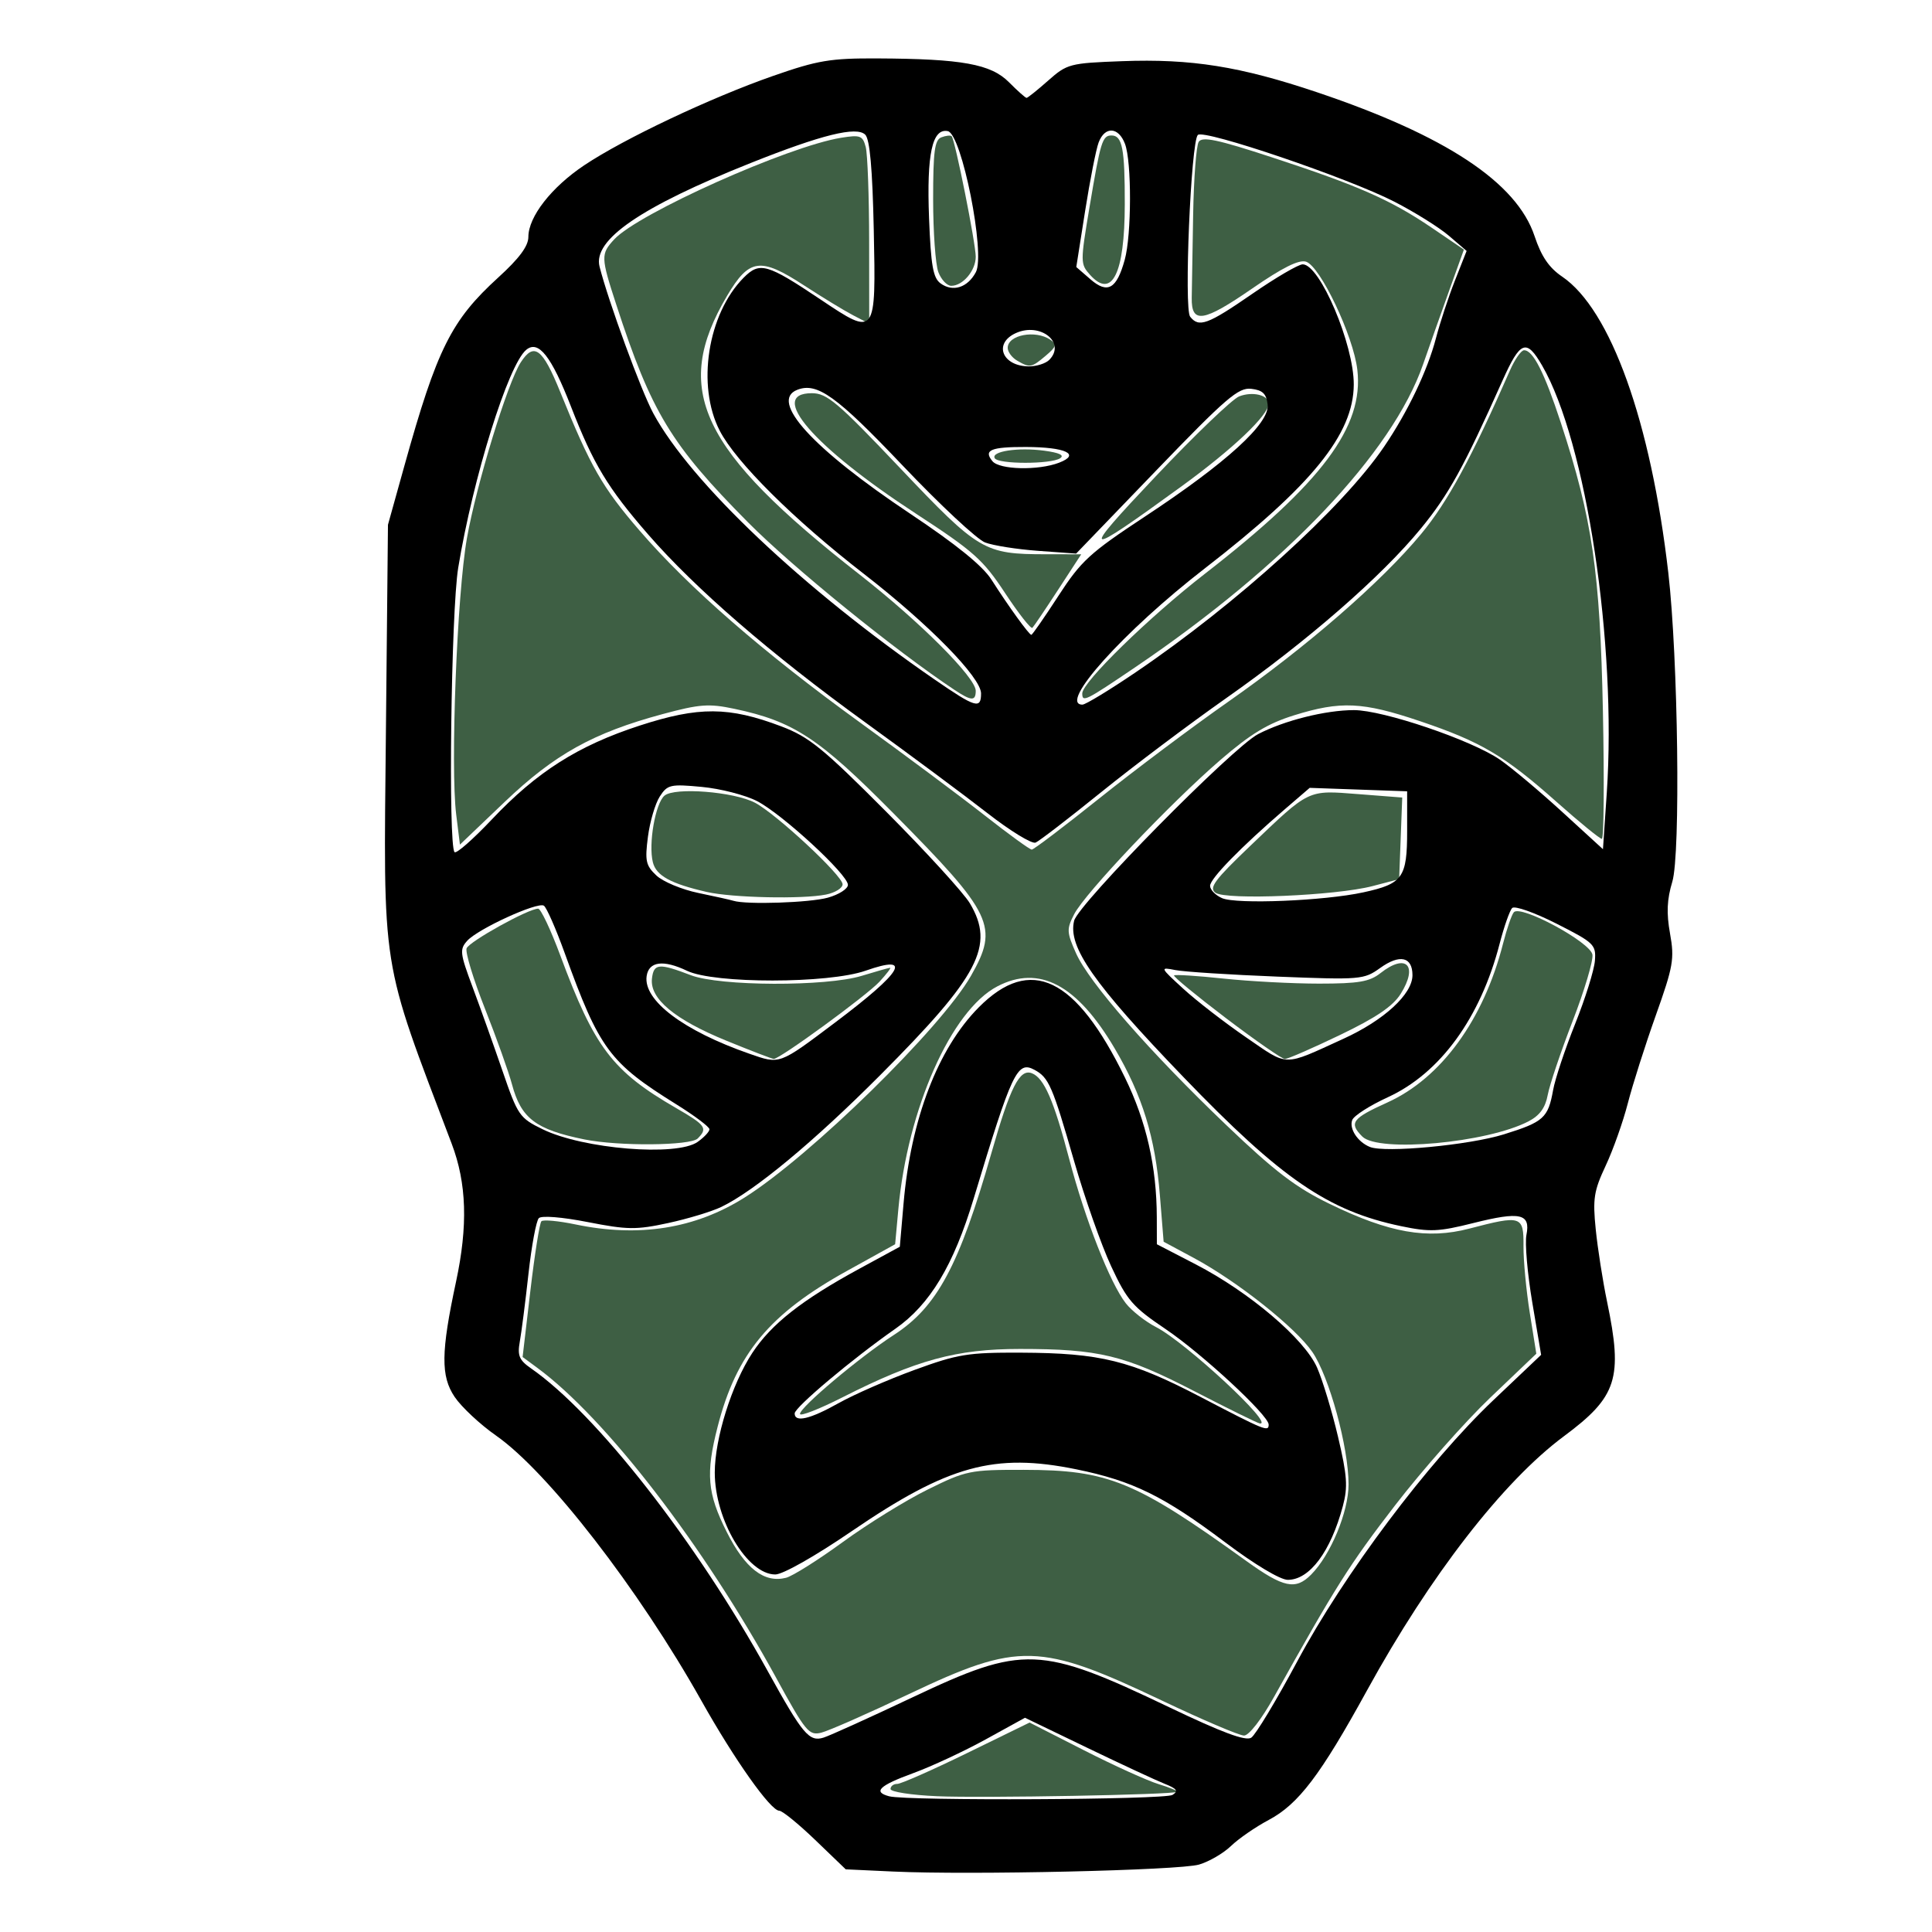 <?xml version="1.0" encoding="UTF-8" standalone="no"?>
<svg
        version="1.1"
        id="svg1654"
        width="711"
        height="711"
        viewBox="0 0 711 711"
        xmlns="http://www.w3.org/2000/svg"
        xmlns:svg="http://www.w3.org/2000/svg">
    <defs
            id="defs1658"/>
    <g
            id="g1660">
        <g
                id="g2178"
                transform="matrix(1.96,0,0,1.976,-317.115,-335.464)">
            <path
                    style="fill:#3E5F44"
                    d="m 337.75,504.3 c -4.812,-0.208 -8.75,-0.811 -8.75,-1.339 0,-0.529 0.562,-0.957 1.25,-0.952 0.688,0.005 6.562,-2.564 13.055,-5.71 l 11.805,-5.72 10.195,5.154 c 5.607,2.835 11.913,5.674 14.012,6.31 2.099,0.636 3.674,1.283 3.5,1.437 -0.613,0.543 -36.416,1.194 -45.067,0.82 z M 307.549,482.29 C 293.904,457.55 275.54,433.91 262.656,424.5 l -2.738,-2 1.46,-12.336 c 0.803,-6.785 1.734,-12.61 2.069,-12.944 0.335,-0.335 3.211,-0.071 6.391,0.586 11.939,2.466 22.462,0.807 31.765,-5.008 12.387,-7.743 36.928,-31.585 42.506,-41.297 5.268,-9.172 4.151,-11.499 -14.506,-30.206 -14.059,-14.097 -18.785,-17.179 -29.926,-19.516 -4.789,-1.005 -6.505,-0.879 -13.479,0.988 -13.025,3.486 -20.274,7.485 -29.642,16.352 l -8.404,7.955 -0.698,-5.584 c -1.112,-8.901 0.144,-41.013 2.014,-51.489 1.792,-10.04 7.631,-28.961 10.107,-32.75 2.489,-3.809 4.086,-2.622 7.402,5.5 5.704,13.972 7.908,17.793 14.893,25.822 9.289,10.677 23.212,22.698 41.475,35.806 8.335,5.983 18.836,13.745 23.335,17.25 4.499,3.505 8.477,6.372 8.84,6.372 0.363,0 6.067,-4.29 12.676,-9.533 6.609,-5.243 17.481,-13.328 24.16,-17.966 14.841,-10.306 28.786,-22.333 36.276,-31.288 4.959,-5.928 9.507,-14.236 16.678,-30.463 0.911,-2.062 2.104,-3.75 2.65,-3.75 1.69,0 3.802,4.132 6.9,13.5 5.91,17.874 7.366,27.78 7.9,53.75 0.269,13.062 0.179,23.75 -0.199,23.75 -0.378,0 -4.203,-3.098 -8.501,-6.885 -9.776,-8.615 -14.209,-11.211 -25.709,-15.056 -10.715,-3.583 -14.84,-3.77 -23.582,-1.07 -4.94,1.526 -8.167,3.467 -13.855,8.337 -9.426,8.069 -25.414,24.803 -27.439,28.72 -1.427,2.76 -1.4,3.333 0.342,7.226 2.448,5.471 13.861,18.419 28.254,32.056 9.138,8.658 13.032,11.6 19.429,14.68 11.163,5.375 18.286,6.621 26.169,4.578 9.807,-2.541 10.223,-2.408 10.179,3.276 -0.021,2.674 0.513,8.273 1.185,12.442 l 1.223,7.58 -8.637,8.175 c -4.75,4.496 -12.795,13.524 -17.878,20.062 -8.528,10.969 -11.181,15.132 -22.703,35.629 -2.389,4.249 -4.733,7.25 -5.665,7.25 -0.874,0 -7.77,-2.915 -15.325,-6.477 -23.048,-10.868 -26.948,-10.972 -47.549,-1.268 -7.7,3.627 -15.125,6.872 -16.5,7.21 -2.32,0.571 -2.929,-0.162 -8.451,-10.175 z M 407.966,463.034 C 411.647,459.353 415,451.339 415,446.222 c 0,-6.925 -3.616,-20.048 -6.79,-24.645 -3.143,-4.551 -14.089,-13.167 -22.264,-17.525 l -5.668,-3.021 -0.7,-8.622 c -0.882,-10.875 -3.28,-18.608 -8.486,-27.371 -7.066,-11.893 -14.181,-15.629 -22.034,-11.568 -8.66,4.478 -16.862,22.801 -18.592,41.53 l -0.6,6.5 -8.979,4.929 c -14.615,8.023 -20.822,15.424 -24.344,29.031 -2.271,8.773 -1.954,12.419 1.707,19.635 3.451,6.802 7.04,9.551 11.128,8.525 1.227,-0.308 6.031,-3.308 10.676,-6.667 4.645,-3.359 11.821,-7.76 15.946,-9.78 7.2,-3.526 7.92,-3.673 18,-3.659 15.886,0.021 20.9,2.057 41.814,16.981 6.986,4.985 9.236,5.455 12.152,2.539 z M 386,428.845 C 372.95,422.153 368.144,421 353.29,421 c -11.901,0 -19.453,2.043 -33.314,9.012 -4.387,2.205 -7.976,3.594 -7.976,3.085 0,-1.229 11.191,-10.568 17.607,-14.693 8.146,-5.237 12.278,-12.877 18.342,-33.914 3.548,-12.307 5.293,-15.72 7.59,-14.838 2.287,0.878 4.109,5.03 7.016,15.99 2.987,11.264 7.668,23.099 10.619,26.85 1.109,1.409 3.664,3.404 5.68,4.432 5.577,2.845 22.47,18.416 19.469,17.946 -0.452,-0.071 -5.998,-2.783 -12.323,-6.026 z M 271.5,381.974 c -9.118,-1.84 -11.87,-3.918 -13.576,-10.255 -0.621,-2.305 -2.905,-8.651 -5.077,-14.102 -2.172,-5.451 -3.721,-10.502 -3.444,-11.226 C 249.891,345.12 261.017,339 262.839,339 c 0.493,0 2.369,3.938 4.17,8.75 6.418,17.152 9.771,21.53 21.742,28.389 5.557,3.184 5.962,3.75 4.05,5.661 -1.359,1.359 -14.882,1.469 -21.3,0.174 z m 146.071,-0.545 c -2.534,-2.534 -1.921,-3.355 4.727,-6.338 10.08,-4.523 18.062,-15.401 21.71,-29.59 0.707,-2.75 1.619,-5.377 2.026,-5.838 1.281,-1.449 14.427,5.599 14.76,7.913 0.162,1.129 -1.517,6.703 -3.733,12.388 -2.215,5.684 -4.314,11.859 -4.663,13.722 -0.449,2.395 -1.504,3.836 -3.604,4.921 -7.772,4.019 -28.183,5.864 -31.224,2.823 z M 298.16,363.584 c -9.699,-3.934 -14.391,-7.822 -13.954,-11.564 0.33,-2.826 1.295,-2.909 7.294,-0.629 5.45,2.072 25.411,2.146 32.091,0.119 2.7,-0.819 5.1,-1.494 5.333,-1.5 0.233,-0.006 -0.667,1.162 -2,2.595 -2.399,2.579 -18.729,14.409 -19.846,14.377 -0.318,-0.009 -4.332,-1.539 -8.919,-3.399 z m 93.825,-4.193 c -5.555,-4.185 -9.943,-7.767 -9.75,-7.96 0.193,-0.193 4.382,0.073 9.308,0.591 4.926,0.518 13.007,0.94 17.957,0.938 7.408,-0.004 9.442,-0.35 11.5,-1.96 4.819,-3.769 7.13,-1.413 3.79,3.863 -1.466,2.316 -4.597,4.421 -11.402,7.665 C 408.229,364.988 403.575,367 403.047,367 c -0.529,0 -5.506,-3.424 -11.062,-7.609 z M 294.5,335.889 c -6.771,-1.541 -9.497,-3.03 -10.124,-5.528 -0.862,-3.434 0.47,-10.988 2.189,-12.414 1.925,-1.598 13.01,-0.735 16.98,1.322 C 307.522,321.328 320,332.851 320,334.464 c 0,0.708 -1.406,1.568 -3.125,1.911 -4.412,0.882 -17.623,0.595 -22.375,-0.486 z m 95.5,0.138 c -1.247,-0.914 -0.152,-2.377 6.5,-8.679 11.285,-10.693 10.718,-10.423 20.34,-9.681 l 8.239,0.635 -0.289,7.599 L 424.5,333.5 l -5,1.297 c -6.884,1.785 -27.566,2.648 -29.5,1.231 z M 341,298.249 C 329.87,290.92 310.613,275.418 302.245,267.05 287.748,252.553 284.099,246.573 277.503,226.5 c -2.908,-8.849 -2.926,-9.42 -0.38,-12.154 4.498,-4.829 32.635,-17.325 42.601,-18.918 3.596,-0.575 4.049,-0.407 4.618,1.717 0.347,1.295 0.637,9.229 0.644,17.63 L 325,230.051 321.97,228.484 c -1.666,-0.862 -5.817,-3.368 -9.224,-5.57 -8.195,-5.297 -10.283,-5.016 -14.432,1.941 -10.448,17.522 -5.115,28.66 24.852,51.897 C 334.508,285.547 345,295.962 345,298.426 c 0,1.956 -0.816,1.92 -4,-0.177 z m 24,0.664 c 0,-2.072 12.552,-14.221 23,-22.262 22.029,-16.953 29.896,-27.393 28.648,-38.016 -0.738,-6.285 -6.953,-19.28 -9.626,-20.128 -1.342,-0.426 -4.411,1.09 -10.105,4.989 -9.182,6.289 -11.446,6.635 -11.362,1.74 0.031,-1.78 0.15,-8.749 0.265,-15.486 0.115,-6.737 0.585,-12.841 1.043,-13.563 0.659,-1.039 3.525,-0.439 13.735,2.879 16.211,5.267 22.327,7.938 29.981,13.092 l 6.079,4.094 -2.761,7.624 c -1.519,4.193 -3.725,10.379 -4.902,13.745 -5.773,16.504 -25.803,37.424 -53.964,56.359 C 365.548,300.355 365,300.625 365,298.913 Z m -14.488,-18.687 c -4.148,-6.237 -5.891,-7.778 -16.704,-14.768 C 314.547,253.007 305.822,243 314.228,243 c 2.846,0 4.812,1.655 16.603,13.982 14.76,15.429 15.739,16.003 27.321,16.013 l 6.653,0.006 -4.333,6.597 c -2.383,3.628 -4.557,6.821 -4.831,7.095 -0.274,0.274 -2.582,-2.635 -5.129,-6.466 z m 28.305,-21.771 c 7.324,-7.676 14.359,-14.361 15.633,-14.857 2.522,-0.982 5.55,-0.253 5.55,1.336 0,2.133 -6.704,8.447 -16.381,15.428 -18.742,13.521 -19.309,13.296 -4.803,-1.907 z m -30.241,-3.334 c -0.797,-1.29 4.361,-2.074 9.294,-1.413 2.859,0.383 3.846,0.856 2.96,1.418 -1.763,1.118 -11.562,1.114 -12.254,-0.005 z M 352.75,236.92 c -0.963,-0.561 -1.75,-1.624 -1.75,-2.363 0,-2.412 5.196,-3.4 8,-1.522 1.28,0.858 1.154,1.295 -0.861,2.985 -2.685,2.252 -2.983,2.301 -5.389,0.9 z m -14.775,-16.485 C 337.439,219.024 337,212.935 337,206.904 c 0,-8.962 0.282,-11.075 1.543,-11.558 0.849,-0.326 1.719,-0.416 1.934,-0.201 0.629,0.629 4.522,19.953 4.522,22.444 0,2.567 -2.416,5.412 -4.596,5.412 -0.799,0 -1.892,-1.154 -2.429,-2.565 z m 28.492,0.529 c -1.838,-2.031 -1.84,-2.359 -0.101,-12.641 C 368.439,196.069 368.771,195 370.5,195 c 2.024,0 2.501,2.462 2.485,12.832 -0.02,12.903 -2.395,17.688 -6.518,13.132 z"
                    id="path2188"/>
            <path
                    style="fill:#000000"
                    d="m 329.546,518.329 -8.954,-0.412 -5.722,-5.458 C 311.723,509.456 308.68,507 308.107,507 c -1.623,0 -8.407,-9.507 -14.628,-20.5 -11.772,-20.801 -28.806,-42.617 -38.544,-49.364 -2.989,-2.071 -6.487,-5.311 -7.773,-7.2 -2.63,-3.863 -2.577,-8.345 0.252,-21.435 2.26,-10.459 2.011,-18.35 -0.813,-25.73 C 233.16,347.645 233.797,351.636 234.258,305.5 l 0.379,-38 3.091,-11 c 6.117,-21.771 8.781,-27.065 17.651,-35.078 3.905,-3.527 5.621,-5.823 5.621,-7.518 0,-3.761 4.316,-9.255 10.488,-13.353 7.437,-4.936 23.766,-12.597 35.512,-16.661 8.341,-2.886 10.72,-3.281 19.5,-3.241 15.919,0.072 21.351,1.048 24.747,4.443 1.599,1.599 3.082,2.907 3.295,2.907 0.214,0 2.044,-1.454 4.067,-3.23 3.544,-3.112 4.05,-3.244 13.845,-3.606 13.016,-0.482 22.193,0.969 36.647,5.795 24.167,8.068 37.473,16.798 40.826,26.786 1.27,3.782 2.711,5.884 5.166,7.534 9.12,6.131 16.678,27.05 19.951,55.221 1.837,15.812 2.311,52.351 0.746,57.48 -1.008,3.304 -1.121,5.839 -0.428,9.66 0.854,4.712 0.611,6.093 -2.683,15.266 -1.992,5.547 -4.351,12.9 -5.242,16.34 -0.891,3.44 -2.76,8.668 -4.155,11.618 -2.225,4.707 -2.454,6.162 -1.868,11.881 0.367,3.584 1.324,9.638 2.126,13.452 3.004,14.28 1.898,17.698 -8.106,25.062 -11.41,8.399 -25.15,25.988 -36.942,47.289 -8.767,15.836 -12.886,21.224 -18.486,24.175 -2.471,1.302 -5.655,3.481 -7.075,4.842 -1.421,1.361 -4.124,2.921 -6.008,3.466 -3.723,1.077 -42.923,1.964 -57.378,1.298 z m 52.401,-14.275 c 1.142,-0.723 0.826,-1.161 -1.5,-2.078 -1.621,-0.639 -8.181,-3.666 -14.577,-6.726 l -11.629,-5.563 -7.371,4.028 c -4.054,2.215 -10.184,5.046 -13.621,6.291 -6.378,2.31 -7.614,3.492 -4.5,4.306 3.378,0.883 51.766,0.649 53.198,-0.257 z m -48.799,-18.179 c 20.818,-9.769 23.933,-9.648 48.226,1.876 9.901,4.697 14.297,6.316 15.348,5.653 0.81,-0.511 4.692,-6.891 8.625,-14.178 8.801,-16.303 24.558,-37.125 36.856,-48.702 l 8.955,-8.43 -1.662,-9.759 c -0.914,-5.367 -1.408,-11.03 -1.097,-12.585 0.793,-3.967 -1.155,-4.395 -9.995,-2.193 -6.497,1.618 -8.153,1.689 -13.517,0.581 -13.701,-2.83 -22.465,-8.785 -40.924,-27.808 -16.863,-17.378 -21.703,-24.247 -20.49,-29.079 0.788,-3.139 29.744,-32.277 34.543,-34.759 4.889,-2.53 12.683,-4.467 17.984,-4.47 5.483,-0.004 22.04,5.562 27.396,9.209 2.143,1.459 7.378,5.812 11.633,9.673 l 7.738,7.021 0.717,-10.513 c 1.888,-27.698 -3.86,-65.387 -12.133,-79.551 -2.963,-5.074 -4.097,-4.647 -7.454,2.803 -7.297,16.194 -10.092,21.218 -15.328,27.551 -7.393,8.941 -21.283,20.943 -36.554,31.585 -6.868,4.786 -17.443,12.676 -23.5,17.533 -6.057,4.857 -11.582,9.07 -12.278,9.363 -0.696,0.293 -4.786,-2.192 -9.09,-5.521 -4.303,-3.329 -14.6,-10.917 -22.88,-16.863 -17.79,-12.773 -31.966,-24.947 -40.806,-35.042 -7.576,-8.652 -10.247,-13.045 -14.454,-23.768 -3.696,-9.421 -6.125,-12.475 -8.413,-10.576 -3.384,2.808 -9.994,23.819 -12.765,40.576 -1.339,8.095 -1.906,51.755 -0.688,52.972 0.337,0.337 3.481,-2.398 6.987,-6.078 8.477,-8.898 16.199,-13.76 27.787,-17.497 11.086,-3.575 16.738,-3.542 26.587,0.156 5.207,1.955 7.805,4.051 19.648,15.85 7.506,7.478 14.592,15.171 15.746,17.096 4.73,7.887 1.792,13.474 -16.83,32 -12.495,12.432 -23.59,21.56 -29.834,24.548 -1.799,0.861 -6.299,2.213 -10,3.005 -5.988,1.282 -7.648,1.262 -15.057,-0.179 -4.84,-0.941 -8.698,-1.249 -9.213,-0.734 -0.487,0.487 -1.362,5.155 -1.943,10.373 -0.581,5.218 -1.313,10.898 -1.626,12.622 -0.476,2.617 -0.123,3.444 2.132,5 12.262,8.462 30.931,32.151 44.42,56.364 6.562,11.78 7.778,13.217 10.475,12.388 1.145,-0.352 8.674,-3.733 16.731,-7.514 z m 58.694,-28.856 c -11.522,-8.611 -17.367,-11.455 -27.947,-13.599 -15.397,-3.12 -24.083,-0.743 -42.243,11.562 C 314.817,459.612 308.78,463 307.363,463 302.098,463 296,452.816 296,444.022 c 0,-6.355 3.201,-16.473 7.05,-22.284 3.561,-5.376 9.3,-9.853 20.098,-15.677 l 7.597,-4.098 0.703,-8.063 c 1.37,-15.705 6.452,-28.854 14.113,-36.515 9.739,-9.739 18.233,-5.686 27.474,13.113 4.009,8.154 5.939,16.575 5.962,26 l 0.012,5 7.294,3.745 c 10.107,5.188 20.43,13.899 22.787,19.226 1.035,2.341 2.806,8.143 3.934,12.894 1.72,7.244 1.867,9.325 0.909,12.887 C 411.65,458.74 407.693,464 403.593,464 c -1.421,0 -6.235,-2.86 -11.75,-6.982 z M 400,435.085 c 0,-1.717 -12.483,-13.187 -19.375,-17.801 -6.165,-4.128 -7.219,-5.336 -10.202,-11.693 -1.83,-3.899 -4.953,-12.687 -6.94,-19.528 -4.085,-14.062 -4.759,-15.605 -7.446,-17.043 -3.25,-1.739 -4.21,0.276 -11.425,23.981 -3.791,12.457 -8.209,19.737 -14.711,24.243 C 321.848,422.825 311,431.87 311,433.005 c 0,1.748 2.882,1.078 8.265,-1.921 2.879,-1.604 9.285,-4.383 14.235,-6.177 8.16,-2.956 10.027,-3.257 20,-3.216 14.901,0.061 20.583,1.453 33.758,8.274 C 399.325,436.211 400,436.483 400,435.085 Z M 292.777,382.443 C 294,381.587 295,380.526 295,380.085 c 0,-0.441 -2.792,-2.525 -6.205,-4.631 -12.57,-7.759 -14.463,-10.303 -20.98,-28.204 -1.652,-4.537 -3.41,-8.5 -3.906,-8.807 -1.211,-0.749 -12.393,4.329 -14.388,6.534 -1.455,1.607 -1.371,2.321 1.009,8.637 1.427,3.787 3.948,10.798 5.604,15.58 2.887,8.341 3.194,8.785 7.552,10.894 7.608,3.683 25.168,5.104 29.093,2.354 z m 151.42,-1.423 c 7.439,-2.298 8.276,-3.047 9.213,-8.246 0.369,-2.049 2.23,-7.593 4.136,-12.32 1.906,-4.727 3.575,-10.018 3.709,-11.756 0.232,-3 -0.136,-3.352 -7.223,-6.912 -4.107,-2.063 -7.846,-3.373 -8.308,-2.911 -0.462,0.462 -1.525,3.463 -2.363,6.67 -3.609,13.819 -11.163,24.104 -20.987,28.575 -3.369,1.533 -6.375,3.439 -6.681,4.237 -0.62,1.615 1.013,4.094 3.306,5.019 2.84,1.146 18.647,-0.331 25.198,-2.354 z M 318.609,360.195 c 12.706,-9.477 14.656,-12.759 5.736,-9.65 -6.997,2.438 -28.437,2.455 -33.556,0.026 -4.447,-2.11 -7.188,-1.749 -7.583,0.999 -0.648,4.508 6.919,10.174 19.294,14.447 5.781,1.996 5.484,2.104 16.109,-5.821 z m 95.425,3.039 C 421.672,359.778 427,354.911 427,351.392 c 0,-3.442 -2.382,-3.968 -6.072,-1.341 -3.042,2.166 -3.661,2.217 -19.285,1.605 -8.879,-0.348 -17.493,-0.895 -19.143,-1.217 -2.961,-0.577 -2.942,-0.531 1.5,3.503 2.475,2.248 7.776,6.314 11.78,9.036 8.05,5.473 6.766,5.455 18.255,0.256 z M 317.25,336.947 c 2.062,-0.573 3.75,-1.644 3.75,-2.38 0,-1.918 -12.325,-13.183 -17.074,-15.605 -2.205,-1.125 -6.865,-2.312 -10.356,-2.638 -5.909,-0.552 -6.455,-0.428 -7.899,1.792 -0.853,1.311 -1.853,4.683 -2.221,7.493 -0.589,4.495 -0.399,5.361 1.587,7.211 1.241,1.156 4.778,2.62 7.86,3.252 3.082,0.632 6.053,1.289 6.603,1.46 2.43,0.754 14.341,0.362 17.75,-0.584 z m 100.515,-0.983 C 425.194,334.361 426,333.239 426,324.5 v -7.358 l -9.148,-0.321 -9.148,-0.321 -4.602,3.927 C 394.81,327.501 389,333.401 389,334.745 c 0,0.726 1.012,1.759 2.25,2.296 2.708,1.175 19.179,0.507 26.515,-1.077 z M 346,298.926 c 0,-2.974 -9.788,-12.883 -22,-22.273 C 310.839,266.533 299.992,255.849 296.939,250 c -4.383,-8.398 -2.285,-21.745 4.482,-28.512 3.016,-3.016 4.378,-2.632 14.482,4.086 10.355,6.886 10.376,6.859 9.949,-13.033 -0.243,-11.343 -0.738,-16.827 -1.594,-17.683 -1.617,-1.617 -8.186,-0.006 -21.552,5.284 -20.597,8.152 -29.623,14.294 -28.339,19.283 1.698,6.599 7.794,23.101 10.097,27.333 6.999,12.859 28.173,32.727 52.848,49.587 7.655,5.23 8.687,5.537 8.687,2.581 z m 29.03,-3.946 c 19.023,-12.791 38.845,-30.647 46.637,-42.011 4.437,-6.471 8.147,-14.168 9.739,-20.202 0.764,-2.897 2.373,-7.741 3.575,-10.765 l 2.186,-5.499 -3.333,-2.83 c -1.833,-1.556 -6.447,-4.413 -10.252,-6.349 -8.731,-4.441 -35.762,-13.543 -36.885,-12.421 -1.296,1.296 -2.621,32.361 -1.443,33.847 1.649,2.08 3.287,1.483 11.658,-4.25 4.417,-3.025 8.682,-5.5 9.478,-5.5 3.234,0 9.628,14.943 9.588,22.407 -0.05,9.228 -7.849,18.77 -27.978,34.227 C 372.749,287.344 360.388,301 365.038,301 c 0.571,0 5.067,-2.709 9.992,-6.02 z M 360.515,280.75 c 4.267,-6.521 5.898,-8.004 16.214,-14.75 15.385,-10.061 23.481,-17.387 23.075,-20.882 -0.235,-2.023 -0.932,-2.69 -3.071,-2.936 -2.413,-0.277 -4.696,1.668 -17.826,15.185 l -15.059,15.504 -7.174,-0.516 c -3.946,-0.284 -8.41,-0.984 -9.92,-1.555 -1.511,-0.571 -8.486,-7.029 -15.5,-14.35 -12.375,-12.916 -16.024,-15.519 -19.751,-14.088 -5.335,2.047 2.799,10.911 21.17,23.068 8.664,5.734 13.62,9.72 15.268,12.28 3.199,4.97 7.075,10.291 7.496,10.291 0.184,0 2.469,-3.263 5.079,-7.25 z m 0.136,-24.807 c 4.109,-1.562 1.242,-2.908 -6.234,-2.927 -6.607,-0.017 -8.005,0.571 -6.286,2.643 1.331,1.604 8.615,1.769 12.52,0.285 z M 358.8,236.8 c 3.215,-3.215 -1.68,-7.087 -6.3,-4.982 -4.236,1.93 -2.516,6.182 2.5,6.182 1.43,0 3.14,-0.54 3.8,-1.2 z m -13.776,-16.345 c 1.831,-3.422 -2.654,-25.76 -5.274,-26.265 -2.93,-0.564 -3.982,4.284 -3.516,16.199 0.345,8.805 0.755,11.13 2.142,12.144 2.308,1.688 5.098,0.815 6.647,-2.079 z m 27.953,-2.313 c 1.291,-4.649 1.321,-18.226 0.047,-21.577 -1.212,-3.187 -3.785,-3.325 -4.949,-0.265 -0.481,1.265 -1.622,7.002 -2.536,12.75 l -1.661,10.45 2.661,2.289 c 3.222,2.771 4.922,1.808 6.437,-3.647 z"
                    id="path2180"/>
        </g>
    </g>
</svg>
